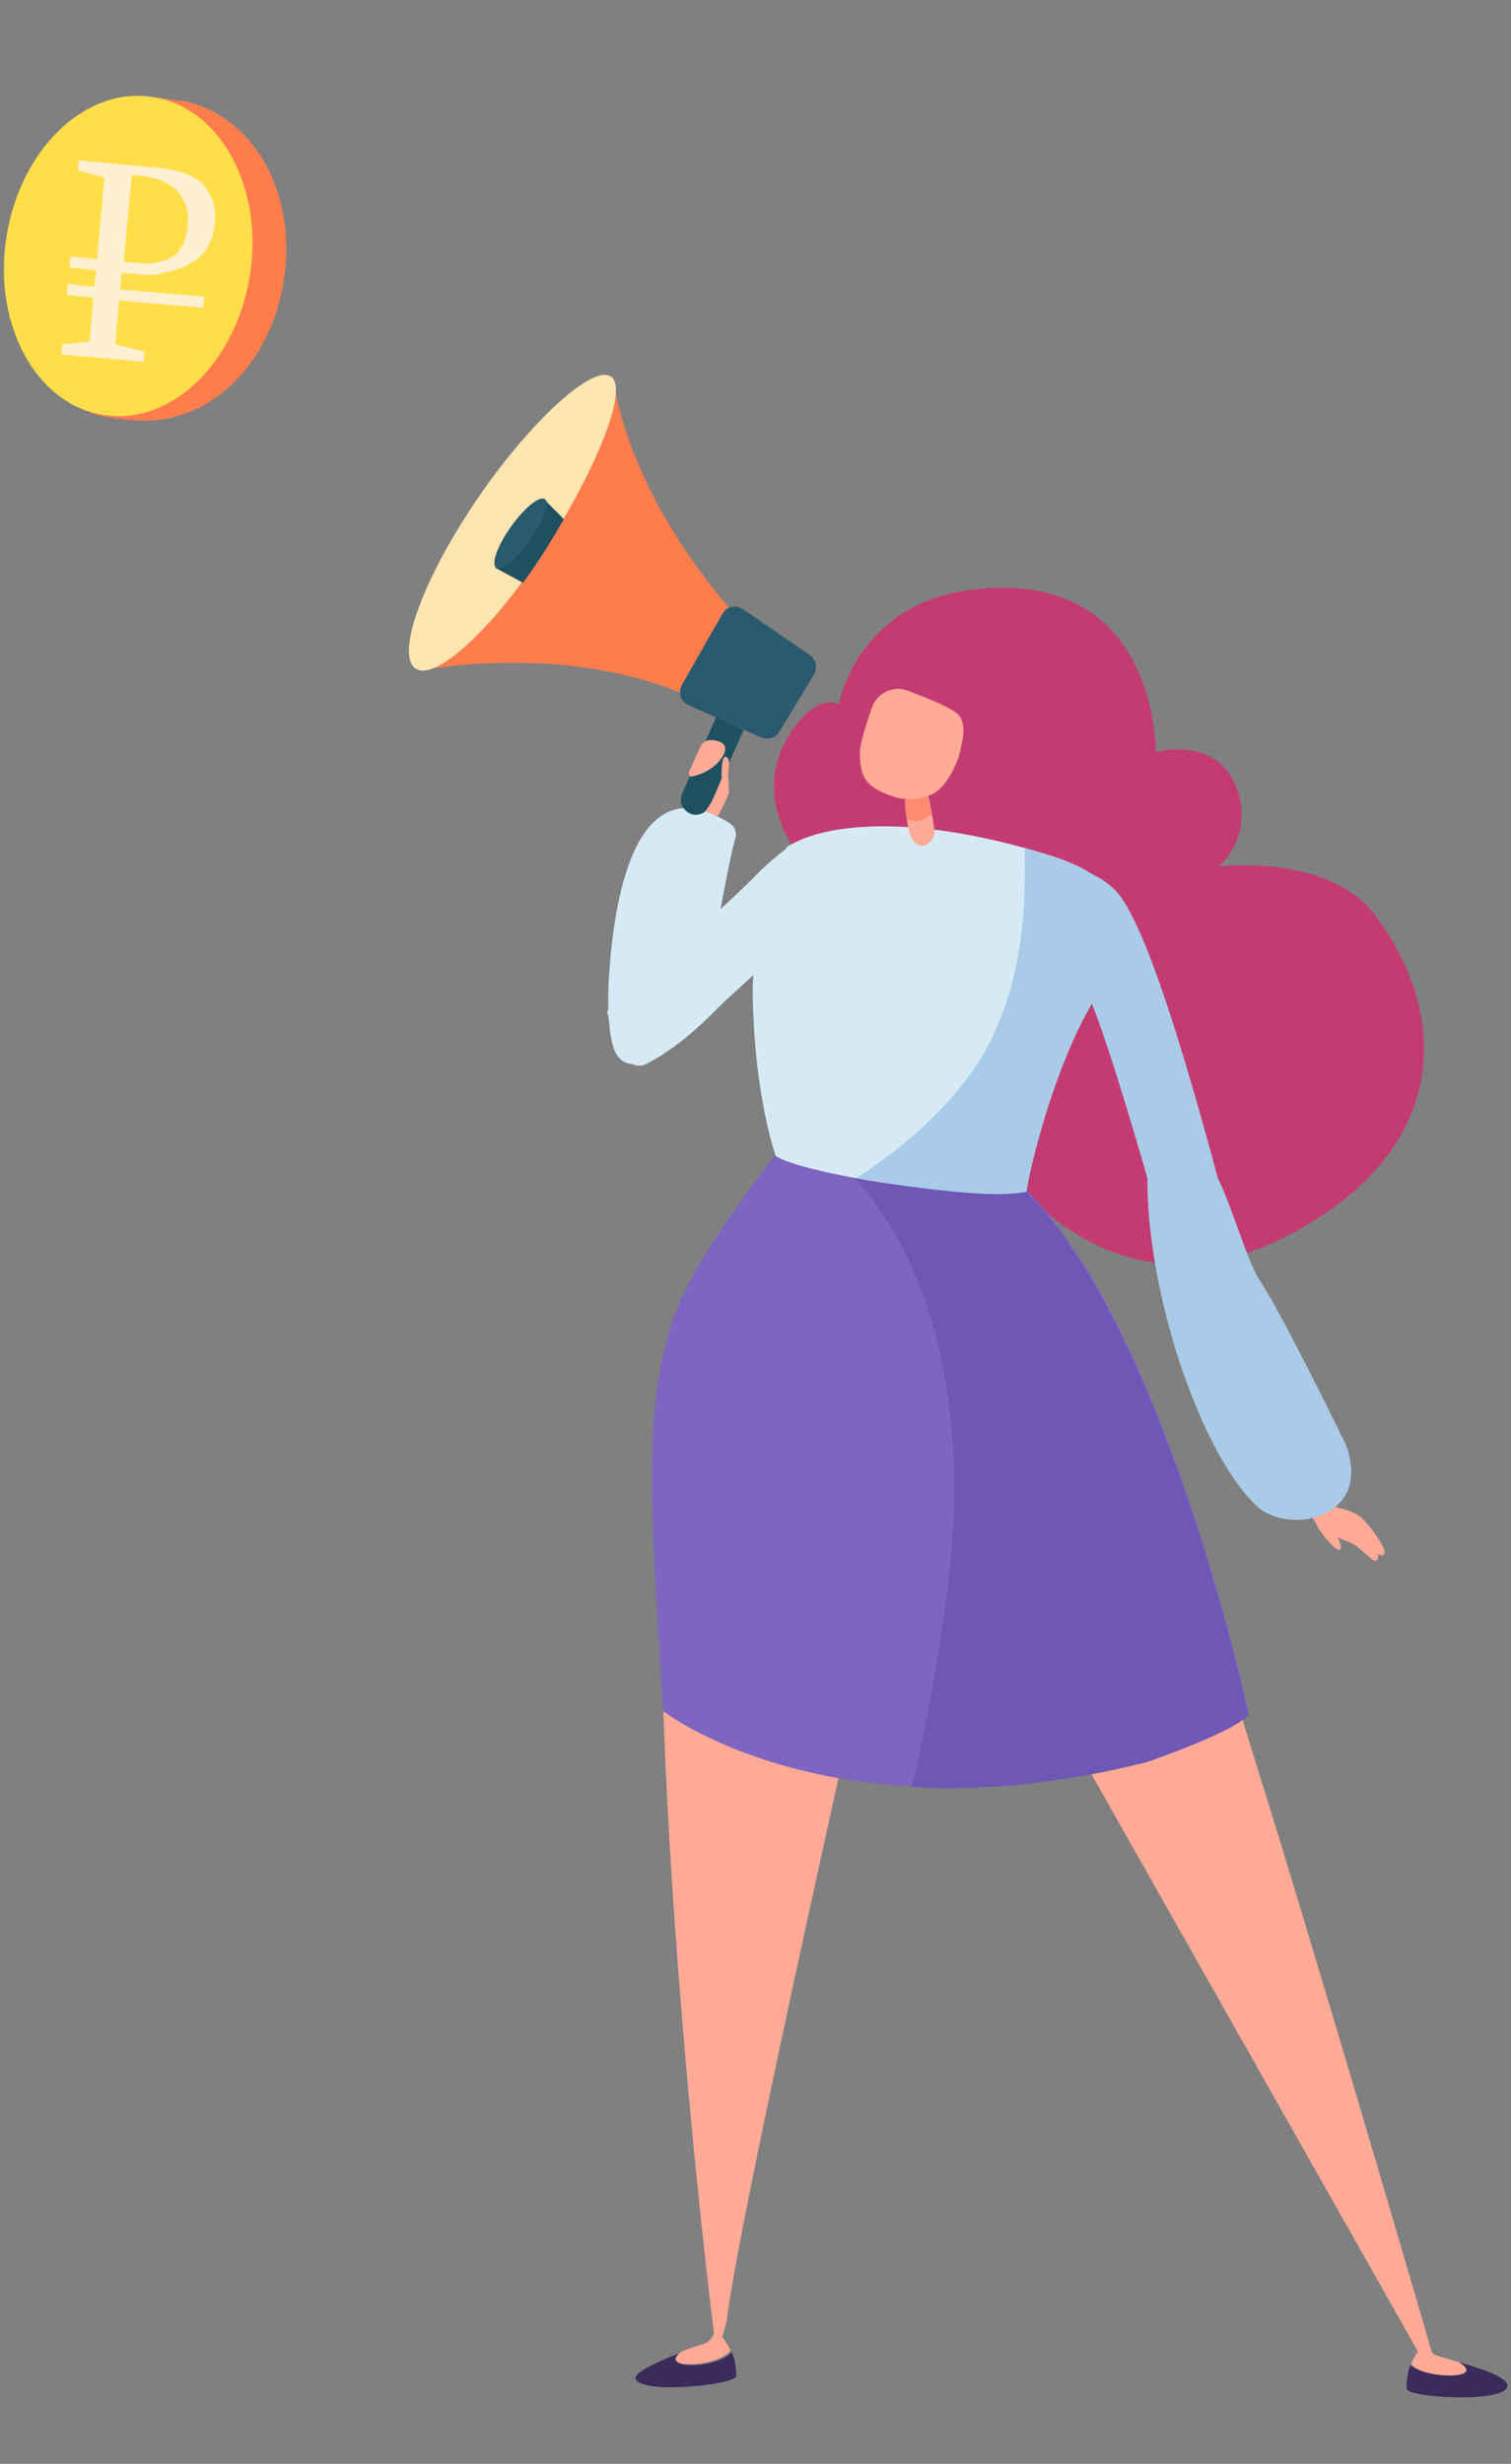 <?xml version="1.0" encoding="utf-8"?>
<!-- Generator: Adobe Illustrator 21.0.2, SVG Export Plug-In . SVG Version: 6.00 Build 0)  -->
<svg version="1.1" id="Layer_1" xmlns="http://www.w3.org/2000/svg" xmlns:xlink="http://www.w3.org/1999/xlink" x="0px" y="0px"
	 viewBox="0 0 165 269" style="enable-background:new 0 0 165 269;" xml:space="preserve">
<rect x="0" y="0" width="165" height="269" fill="#808080" stroke="none"/>
<style type="text/css">
	.st0{fill:#FF7C4D;}
	.st1{fill:#FFDE4A;}
	.st2{fill:#C43B72;}
	.st3{fill:#FFAA97;}
	.st4{fill:#3B2B5B;}
	.st5{fill:#7F65C1;}
	.st6{fill:#6E57B5;}
	.st7{fill:#D5EAF5;}
	.st8{fill:#AACBE8;}
	.st9{fill:#FF8A70;}
	.st10{fill:#1E5160;}
	.st11{fill:#295A6E;}
	.st12{fill:#FFE5B0;}
	.st13{fill:#FFF0D2;}
</style>
<g id="Слой_x0020_1">
	<g id="_1095001760">
		<path class="st0" d="M31,30.6c-1.5,9.6-8.5,15.8-16,15.3c-1.6-0.1-3.5-0.3-4.7-0.7C3,42.7,3.2,34.7,4.4,26.5
			c1.4-9.1,2.8-17.3,13.1-15.8c0.5,0.1,2.3,0.3,2.9,0.4C27.6,12.8,32.5,21,31,30.6z"/>
		<path class="st1" d="M27.3,30c-1.5,9.6-8.6,16.5-16,15.3C4,44.2-0.8,35.5,0.7,25.9c1.5-9.6,8.6-16.5,16-15.3
			C24,11.7,28.8,20.4,27.3,30z"/>
		<path class="st2" d="M91.5,98c0,0-11.6-8.8-4.9-18.4c2.9-4.1,5-2.7,5-2.7s2-11.4,15.3-12.6c19.6-1.9,19.3,17.8,19.3,17.8
			s7.5-2.1,9.2,5.1c0.4,1.8,0.4,4.8-2.3,7.4c0,0,12.1-1.5,17.2,5.5c8.8,12,7.1,26.6-10.5,35.2c-23,11.2-35.4-15.6-35.4-15.6
			S91.5,98,91.5,98z"/>
		<path class="st3" d="M84.8,126.1c0,0.3-9.1,11.6-10.8,20.4c-5.2,26.3,2.2,94.5,4,108.5c0.2,1.9,1,0.4,1.4-2
			c1.9-14.6,20.1-94.1,20.1-94.1l55.6,98.3l1.4,0.1c0,0-12.5-43-19.7-65.9c-4.8-15.2-10.8-41.4-27.2-61
			C105.2,129.4,91.4,125.6,84.8,126.1L84.8,126.1z"/>
		<path class="st4" d="M69.4,259.6c0-0.7,3.1-2.1,5.2-2.8c-0.6,0.4-1.2,1-0.2,1.3c1.5,0.4,4.6-0.2,5.5-1.3c0.4,0.8,0.5,1.9,0.5,2.6
			C80.4,260.4,69.5,261.5,69.4,259.6L69.4,259.6z"/>
		<path class="st3" d="M74.3,258c-1-0.3-0.4-0.9,0.2-1.3c1.3-0.5,2.4-0.8,2.6-0.9c0.6-0.3,0.8-0.9,0.8-0.9l0.7-0.2
			c0,0,1.1,1.7,1.2,1.9C78.9,257.8,75.8,258.4,74.3,258L74.3,258z"/>
		<path class="st4" d="M164.6,260.5c0.1-1-3.2-2-5.3-2.6c0.6,0.4,1.3,1,0.3,1.3c-1.4,0.4-4.6,0-5.6-1c-0.3,0.8-0.4,1.9-0.4,2.6
			C153.7,261.8,164.5,262.4,164.6,260.5L164.6,260.5z"/>
		<path class="st3" d="M159.6,259.2c1-0.3,0.4-0.9-0.3-1.3c-1.3-0.4-2.4-0.7-2.6-0.8c-0.6-0.3-0.8-0.9-0.8-0.9l-0.7-0.1
			c0,0-1.1,1.8-1.1,2C155,259.2,158.2,259.6,159.6,259.2L159.6,259.2z"/>
		<path class="st5" d="M86.3,124c0,0-8,9.9-11.3,16.5c-5.6,11.1-3.7,25.7-2.6,46.3c0,0,18.3,14.3,52.9,5.5c0,0,9.9-3.4,11.1-5.2
			c0,0-9.7-45.2-26.1-58.8C93.9,114.7,86.3,124,86.3,124z"/>
		<path class="st6" d="M99.6,195.1c0,0,0.9,0,1.4,0.1c6.9,0.2,15-0.5,24.2-2.8c0,0,9.9-3.4,11.1-5.2c0,0-9.7-45.2-26.1-58.8
			c-2.8-2.3-5.3-3.9-7.5-5.1c-0.6-0.3-12.2,2.8-12.2,2.8s14.2,9.4,13.7,38.1C103.9,176.8,99.6,195.1,99.6,195.1z"/>
		<path class="st7" d="M85.9,92.5c3.4-2.3,12.9-4.1,29.1,1c1.6,0.5,3.1,1.2,4.7,2.3c-1.6,5.5-0.2,13.3-0.2,13.3
			c-4.6,7.7-8,18.8-8.1,20.6c-5.7,1.5-24.2-1.7-26.7-3.5c0-0.1-2.3-6.3-2.5-17.4C82.1,99.6,85.9,92.5,85.9,92.5z"/>
		<path class="st8" d="M112,92.6c1.6,0.5,5.7,1.5,7.7,3.2c-1.6,5.5-0.2,13.3-0.2,13.3c-4.6,7.7-7.2,19.2-7.4,21
			c-4.6,1.1-18.6-1.5-18.6-1.5s11-6.5,15.2-16.1C113.1,102.6,111.5,92.4,112,92.6z"/>
		<path class="st7" d="M88.7,98.4c0,0,0.2,2.2-9,10.4c-1.7,1.5-4.5,4.9-9,7.3c-3.2,1.7-4.4-5.7-4.4-5.7s13.4-11.8,16.6-15.2
			c1.5-1.5,3.3-2.8,3.3-2.8L88.7,98.4z"/>
		<path class="st3" d="M100.8,84.5c0,0,1.5,6,1.2,6.8c-0.3,0.7-1.4,1.8-2.4,0.3c-0.9-1.5-0.8-6.9-0.8-6.9S100.8,84.5,100.8,84.5z"/>
		<path class="st9" d="M101.7,88.9c-0.7,0.6-1.7,1-2.7,0.5c-0.2-1.1-0.2-2.4-0.2-3.3l1.9-1.8C100.9,85.2,101.5,87.9,101.7,88.9z"/>
		<path class="st3" d="M93.9,82.3c-0.1-0.7,0.6-3,1.3-5c0.5-1.6,2.3-2.5,3.9-1.9c2.4,0.9,5.1,2,5.6,2.7c0.9,1.1,0.4,2.8,0.1,4.1
			c-0.3,1.3-1.4,3.4-2.5,4.2c-1,0.8-3.2,1-4.3,0.7C94.6,86.1,93.9,84.9,93.9,82.3z"/>
		<path class="st3" d="M143,164.3c0.2-0.2,4.1,0.2,5.4,1.2c1,0.7,3,3.5,2.8,4.1c-0.3,0.5-0.8,0-0.8,0s0.3,0.7-0.2,0.8
			c-0.3,0.1-1.4-1.2-2.4-1.8c-0.6-0.4-1.5-0.5-1.8-0.9c0,0,0.7,1.3,0.3,1.5c-0.4,0.2-2.2-1.9-2.5-2.7
			C143.5,165.9,142.6,164.7,143,164.3L143,164.3z"/>
		<path class="st8" d="M125.6,129.7c0,0-5.1-18.1-7.1-21.7c-3.9-7.1-5.4-5.9-5.4-5.9l0.2-8.1c0,0,6.3,0.2,9,3.8
			c5,6.7,12.2,37.5,12.9,38.6C135.3,136.4,125.6,129.7,125.6,129.7z"/>
		<path class="st8" d="M137.7,140c2.7,4.2,9.3,17.8,9.3,17.8c2.9,8.2-6.5,9.8-9.8,6.6c-6.3-6-12.1-23.8-11.9-36.1
			c0.1-4.8,5.4-4.8,8.1,1.2C135.4,134.3,136.3,137.9,137.7,140z"/>
		<path class="st7" d="M79.7,89.9c0.5,0.3,0.8,1,0.6,1.6c-1.2,4.4-3,16.1-3.5,18.4c-0.5,2.2-7.5,9.1-9.6,5c-0.8-1.6-0.9-5.7-0.7-8.3
			C67.1,97.2,69.7,83.4,79.7,89.9z"/>
		<path class="st10" d="M75.3,88.8L75.3,88.8c0.8,0.4,1.8,0,2.2-0.8l3.7-8.3l-3-1.4l-3.7,8.3C74.1,87.5,74.5,88.4,75.3,88.8z"/>
		<path class="st0" d="M81.3,68.2c0,0-11.4-11.4-14.2-25.9L45.9,73.2c0,0,17.1-3.4,30.7,3.5C76.6,76.7,81.3,68.2,81.3,68.2z"/>
		<path class="st11" d="M75.2,77l7.9,3.5c0.7,0.3,1.6,0.1,2-0.6l3.8-6.3c0.4-0.7,0.2-1.6-0.5-2.1l-7.3-5c-0.7-0.5-1.8-0.3-2.2,0.5
			l-4.4,7.7C74,75.6,74.3,76.6,75.2,77z"/>
		<path class="st12" d="M51.5,55.4C46,63.7,43.2,71.6,45.4,73c2.1,1.4,8.3-4.2,13.8-12.6c5.5-8.3,9.6-17.9,7.5-19.3
			C64.5,39.7,57,47,51.5,55.4z"/>
		<polygon class="st10" points="63.3,58.4 59.6,54.7 54.1,62 58.9,64.6 		"/>
		<path class="st11" d="M55.8,57.5c-1.5,2.1-2.2,4.1-1.6,4.5c0.6,0.4,2.2-0.9,3.7-3c1.5-2.1,2.2-4.1,1.6-4.5
			C58.9,54.1,57.2,55.5,55.8,57.5z"/>
		<path class="st0" d="M63.9,52.4c0,0-4.6,9.1-8.5,13.3c-3.9,4.2,7,3.4,7.1,3.2C62.6,68.7,66,56.4,63.9,52.4z"/>
		<path class="st3" d="M76.5,81.5c0.2-0.4,0.6-0.7,1-0.7c0.9,0,2.3,0.3,1.4,1.8c-1,1.6-2.8,2.1-3.5,2.2l-0.2-0.3
			C75.1,84.5,76.5,81.5,76.5,81.5z"/>
		<path class="st3" d="M78.8,85c0,0-0.1-2.9,0.6-2.3c0.4,0.3,0.1,1.6,0.1,1.6s0.1,1.6,0.1,2.1c0,0.5-1.2,2.7-1.2,2.7L77,88.6
			l0.5-0.7C77.9,87.3,78.8,85,78.8,85z"/>
		<path class="st13" d="M17,18.3c1.2,0.1,2.1,0.3,2.8,0.5c0.7,0.2,1.2,0.5,1.6,0.7c0.3,0.2,0.6,0.4,0.8,0.7c0.3,0.3,0.5,0.6,0.7,1
			c0.2,0.4,0.4,0.8,0.5,1.3c0.1,0.5,0.1,1.1,0.1,1.7c-0.1,0.6-0.2,1.1-0.3,1.6c-0.2,0.5-0.4,0.9-0.6,1.3c-0.2,0.4-0.5,0.7-0.8,0.9
			c-0.3,0.3-0.5,0.5-0.8,0.6c-0.5,0.4-1,0.6-1.6,0.8c-0.6,0.2-1.1,0.3-1.6,0.4C17.3,30,16.8,30,16.3,30c-0.5,0-1,0-1.4-0.1l-1.6-0.1
			l-0.2,1.8l9.2,0.8l-0.1,1.2L13,32.8l-0.4,4.8l3.2,0.8l-0.1,1.1l-9-0.8l0.1-1.1l3-0.3l0.4-4.8l-2.9-0.3l0.1-1.2l2.9,0.3l0.2-1.8
			l-2.9-0.3l0.1-1.2l2.9,0.3l0.8-8.9l-2.9-0.8l0.1-1.1C8.6,17.5,17,18.3,17,18.3z M14.9,28.7c0.2,0,0.5,0,0.9,0.1
			c0.3,0,0.7,0,1.1-0.1c0.4-0.1,0.8-0.2,1.2-0.3c0.4-0.1,0.7-0.4,1.1-0.6c0.2-0.2,0.4-0.5,0.7-1c0.3-0.5,0.5-1.2,0.6-2.1
			c0.1-1,0-1.9-0.3-2.5c-0.3-0.6-0.6-1.1-1-1.5c-0.4-0.4-1-0.7-1.6-1c-0.6-0.2-1.4-0.4-2.2-0.5l-1-0.1l-0.9,9.4
			C13.4,28.6,14.9,28.7,14.9,28.7z"/>
	</g>
</g>
</svg>
